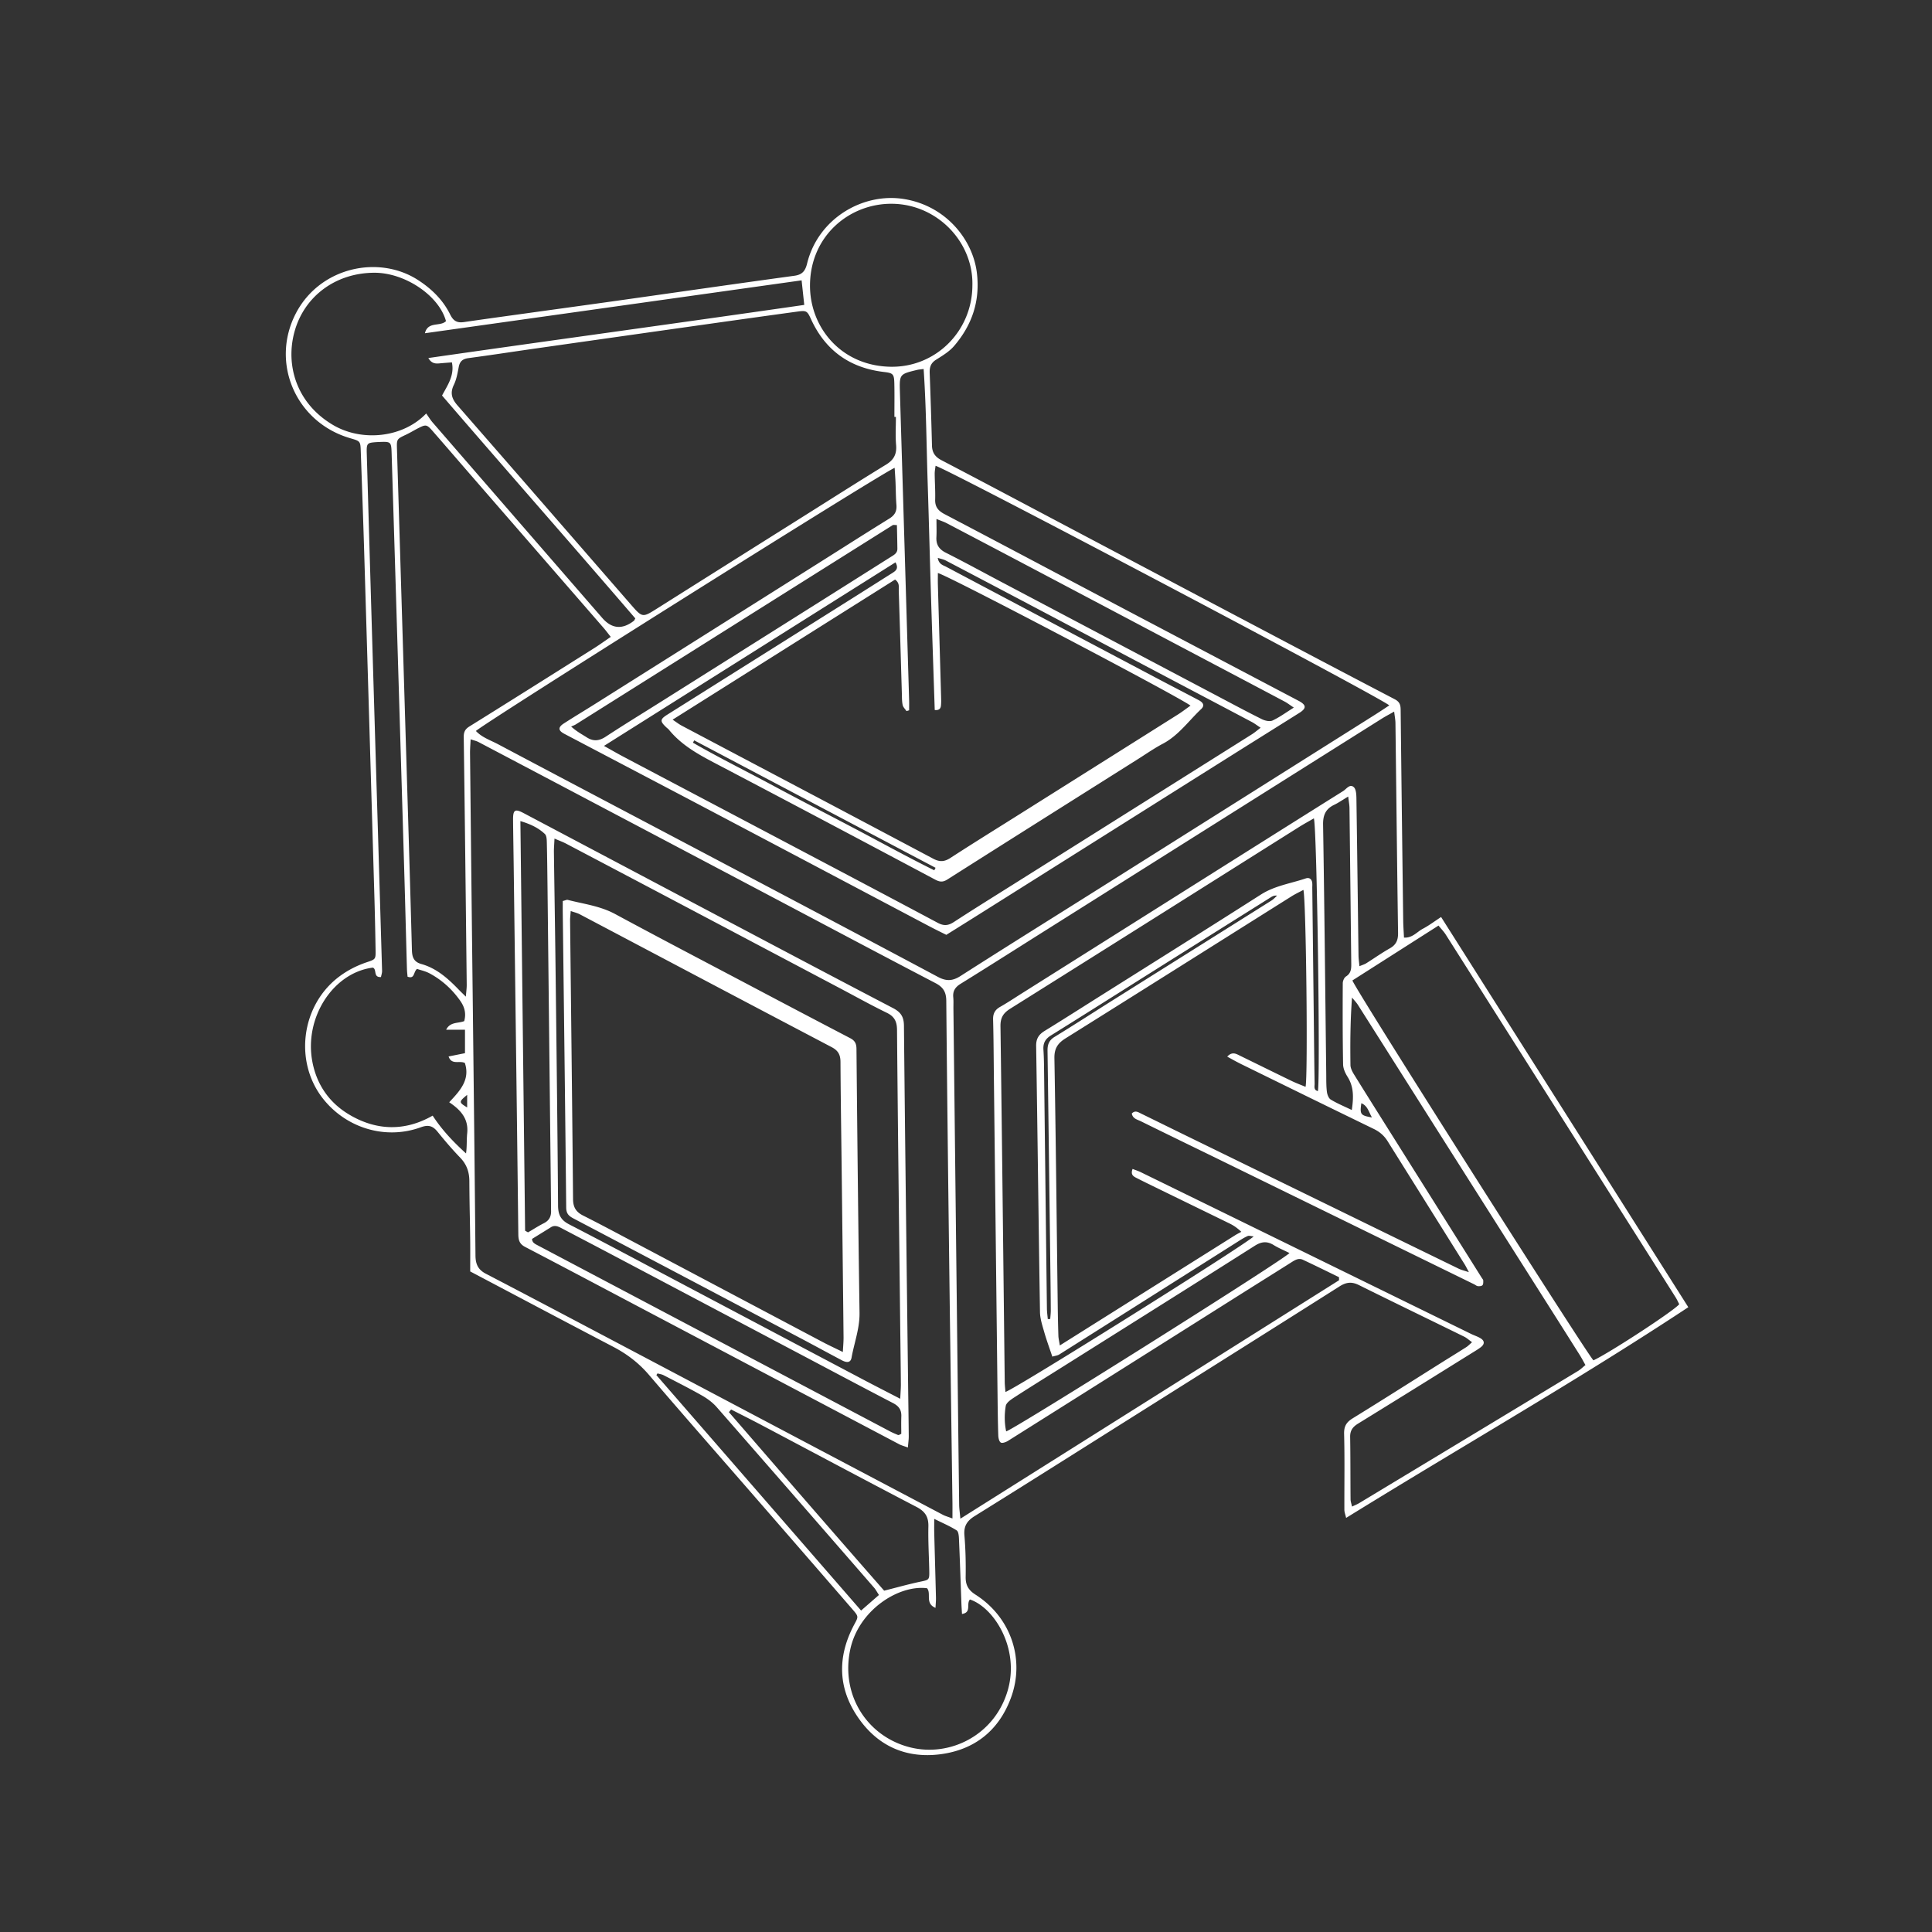 <svg xmlns="http://www.w3.org/2000/svg" width="550" height="550" fill="none" viewBox="0 0 550 550">
    <rect x="0" y="0" width="550" height="550" fill="#333333" stroke="none"/>
    <path fill="#fff" fill-rule="evenodd" d="M133.859 361.943c0-.963.003-1.929.006-2.896v-.001c.007-2.076.014-4.16-.011-6.241-.026-2.165-.066-4.33-.105-6.495a651.043 651.043 0 0 1-.134-10.079c-.009-2.602-.769-4.76-2.607-6.669-2.255-2.34-4.373-4.822-6.42-7.353-1.35-1.669-2.58-2.104-4.786-1.3-9.937 3.623-21.024.332-27.693-7.948-8.467-10.523-6.433-26.662 4.33-34.85 2.473-1.882 5.159-3.236 8.08-4.218 2.376-.794 2.442-.852 2.402-3.343-.084-5.426-.208-10.851-.368-16.277-.955-32.643-1.918-65.286-2.9-97.924-.217-7.2-.472-14.398-.726-21.597-.074-2.07-.147-4.14-.219-6.211-.102-2.949-.116-2.953-3-3.788l-.01-.004c-15.416-4.475-22.809-21.383-15.483-35.515 6.829-13.174 23.577-16.788 34.823-9.493 3.916 2.54 7.1 5.692 9.138 9.83.928 1.887 2.042 2.389 3.942 2.114 4.763-.694 9.53-1.355 14.297-2.015l4.458-.618c3.023-.42 6.047-.838 9.071-1.255 5.378-.743 10.757-1.485 16.135-2.244 5.297-.747 10.594-1.5 15.891-2.253h.001c11.396-1.62 22.793-3.24 34.195-4.798 2.291-.31 3.104-1.447 3.606-3.503 3.139-12.778 15.779-20.13 27.35-18.377 12.01 1.816 19.842 11.5 20.983 21.103.946 7.992-1.389 14.821-6.491 20.77-1.263 1.476-3.013 2.577-4.703 3.641l-.004.002-.448.283c-1.474.932-1.851 2.122-1.793 3.729.257 6.9.479 13.804.652 20.708.049 1.998.906 3.215 2.7 4.152 8.569 4.474 17.112 8.998 25.655 13.522l.026.014c3.214 1.702 6.428 3.404 9.643 5.103l.032.017.002.001c14.81 7.83 29.619 15.661 44.433 23.483l7.451 3.933.006.003c13.91 7.344 27.82 14.688 41.769 21.962 1.421.742 1.688 1.599 1.705 3.002.218 20.029.471 40.053.728 60.082.015 1.046.075 2.09.136 3.174v.001c.03.526.06 1.061.086 1.611 1.701.093 2.828-.746 3.916-1.556.474-.353.941-.7 1.444-.961 1.18-.617 2.288-1.374 3.489-2.195h.001c.546-.373 1.112-.76 1.713-1.153l35.617 56.214.783 1.237 1.225 1.932 32.754 51.697c-20.515 13.543-41.494 26.158-62.558 38.823h-.001c-11.614 6.984-23.253 13.983-34.855 21.161-.073-.327-.155-.622-.23-.895-.145-.523-.267-.966-.267-1.409-.009-2.423 0-4.845.01-7.268.019-4.779.038-9.557-.086-14.333-.057-2.206.666-3.352 2.46-4.458 5.973-3.674 11.903-7.416 17.834-11.159l.005-.003.026-.016c2.4-1.514 4.8-3.029 7.203-4.539 1-.63 2.004-1.254 3.008-1.878l.002-.001a447.195 447.195 0 0 0 4.263-2.672c.307-.195.581-.446.938-.773.195-.179.414-.38.678-.608-.293-.211-.557-.417-.807-.612-.487-.381-.918-.717-1.4-.955a4580.74 4580.74 0 0 0-11.573-5.661l-.025-.013-.008-.003c-6.145-2.999-12.289-5.997-18.412-9.037-2.007-.995-3.579-.835-5.47.364-15.53 9.843-31.09 19.637-46.651 29.431l-.008.006-12.9 8.121c-3.404 2.143-6.807 4.289-10.209 6.434-11.363 7.164-22.724 14.328-34.133 21.418-2.211 1.372-3.139 2.877-2.917 5.51.337 3.925.417 7.885.355 11.828-.035 2.353.826 3.769 2.806 5.03 10.035 6.398 14.195 18.386 10.039 29.486-3.436 9.182-10.278 14.657-19.98 15.936-9.319 1.229-17.231-1.967-22.853-9.56-6.433-8.689-6.771-18.013-1.647-27.519l.008-.013c1.111-2.061 1.152-2.136-.554-4.107a24229.565 24229.565 0 0 0-26.373-30.387c-3.282-3.776-6.571-7.546-9.859-11.315l-.003-.003c-7.28-8.343-14.56-16.687-21.756-25.099-2.89-3.379-6.242-5.928-10.136-7.966-9.88-5.161-19.738-10.371-29.773-15.674l-.076-.04c-3.605-1.905-7.233-3.822-10.893-5.753zm188.562-29.171c.291.114.567.215.832.313.531.195 1.015.372 1.477.597a74716.057 74716.057 0 0 1 41.194 20.158l17.626 8.637.181.088c11.69 5.729 23.38 11.458 35.074 17.182.346.171.706.318 1.065.466.557.228 1.112.456 1.616.769 1.204.741 1.199 1.678.04 2.562-.648.493-1.348.923-2.047 1.351l-.021.013-.409.252-6.772 4.211a5699.82 5699.82 0 0 1-25.667 15.906c-1.505.924-2.278 1.954-2.251 3.774.059 3.552.069 7.105.08 10.657.007 2.368.014 4.736.036 7.103.002.414.108.826.23 1.299.062.242.128.501.187.784.286-.137.547-.256.79-.365l.001-.001h.001c.478-.216.882-.399 1.259-.629a59193.387 59193.387 0 0 0 62.307-37.624c.482-.294.916-.67 1.375-1.068v-.001c.229-.198.465-.403.716-.605-.206-.365-.393-.707-.571-1.032a33.44 33.44 0 0 0-.996-1.739 4293.64 4293.64 0 0 0-8.858-14.004c-5.359-8.456-10.721-16.91-16.082-25.365l-16.082-25.366c-2.746-4.337-5.491-8.675-8.235-13.013-4.638-7.329-9.275-14.659-13.925-21.983-.324-.514-.728-.979-1.132-1.444-.192-.221-.385-.443-.568-.67-.488 6.598-.533 12.899-.444 19.199.013.915.524 1.896 1.03 2.713 3.27 5.276 6.577 10.532 9.883 15.786l.085.135 1.807 2.873c4.09 6.508 8.183 13.016 12.275 19.523 4.1 6.517 8.199 13.035 12.296 19.554.029.046.061.092.094.138l.056.076c.132.179.267.361.276.545.018.457.036 1.061-.226 1.345-.249.271-.866.307-1.301.267-.242-.024-.47-.169-.699-.315-.116-.073-.231-.147-.349-.205l-23.902-11.695a237350.06 237350.06 0 0 0-48.133-23.549 5760.324 5760.324 0 0 0-7.901-3.854l-.007-.003-.004-.003a3080.905 3080.905 0 0 1-14.954-7.316 10.061 10.061 0 0 0-.59-.259l-.001-.001c-.858-.355-1.765-.731-1.984-1.938.846-.91 1.636-.504 2.403-.109l.138.07.132.066c1.855.904 3.705 1.814 5.557 2.723l.019.01c1.506.74 3.012 1.48 4.521 2.218l11.98 5.851.297.146c12.214 5.966 24.427 11.931 36.642 17.894l2.697 1.317.081.04c9.531 4.654 19.066 9.31 28.604 13.948.463.225.96.379 1.634.587l.001.001c.362.112.775.239 1.26.402-.222-.417-.396-.751-.542-1.031-.271-.518-.443-.848-.639-1.162-3.656-5.847-7.314-11.692-10.972-17.538-3.668-5.86-7.336-11.721-11.001-17.583-.968-1.545-2.251-2.655-3.916-3.463-11.818-5.738-23.612-11.523-35.404-17.307l-2.345-1.15a64.178 64.178 0 0 1-2.688-1.423l-.001-.001h-.001c-.416-.228-.843-.463-1.289-.703 1.318-1.432 2.388-.892 3.401-.382l.267.134c2.087 1.016 4.17 2.038 6.253 3.06l.012.007c2.783 1.366 5.565 2.731 8.356 4.081.884.428 1.795.797 2.72 1.17.426.172.855.345 1.285.526.715-2.695.164-53.111-.609-56.064-.361.193-.719.377-1.072.559h-.001c-.776.399-1.531.786-2.248 1.235-7.154 4.496-14.306 8.998-21.458 13.499l-.012.008c-14.298 8.999-28.597 17.999-42.919 26.959-2.22 1.39-3.223 2.882-3.174 5.657.306 17.39.514 34.783.722 52.174.073 6.089.146 12.178.224 18.266.035 2.86.097 5.723.186 8.583.015.478.099.953.212 1.585v.001c.06.335.127.715.197 1.162 16.885-10.62 33.384-20.992 49.883-31.36.385-.243.786-.456 1.188-.67l.004-.002c.199-.106.399-.212.597-.322-1.425-1.328-2.42-1.914-3.459-2.42a7938.13 7938.13 0 0 0-12.096-5.902l-.013-.007a10052.9 10052.9 0 0 1-8.106-3.952l-.702-.343c-1.804-.88-3.61-1.76-5.398-2.672l-.062-.031c-.849-.435-1.761-.901-1.124-2.562zm-51.276 98.262.002-.584c.003-.964.005-1.768-.003-2.573-.102-7.509-.206-15.017-.311-22.526-.187-13.506-.375-27.012-.546-40.518-.333-26.64-.662-53.28-.902-79.92-.022-2.486-.848-3.88-3.081-5.043-11.947-6.228-23.852-12.53-35.757-18.832l-.006-.003c-4.221-2.234-8.441-4.469-12.664-6.7-15.176-8.018-30.356-16.033-45.532-24.042l-2.824-1.491-.033-.017a25118.508 25118.508 0 0 0-33.267-17.54c-.374-.197-.784-.322-1.307-.482-.278-.085-.587-.179-.94-.299-.022.507-.049.982-.074 1.435-.052.919-.099 1.747-.09 2.574a48527.035 48527.035 0 0 0 .774 70.447c.277 24.174.554 48.347.775 72.521.023 2.46.751 4.022 2.975 5.177 10.334 5.376 20.637 10.815 30.937 16.253l.015.007 6.5 3.431a60482.07 60482.07 0 0 1 32.813 17.338l.042.022.055.029 12.351 6.53a60912.351 60912.351 0 0 0 47.366 25.001c.427.227.888.388 1.518.61.346.121.742.26 1.213.438v-.004zm-16.096-312.345h-.431c0-.947.005-1.894.009-2.841.012-2.208.023-4.416-.027-6.625-.058-2.775-.36-3.024-2.997-3.335-9.701-1.154-16.645-6.127-20.726-15.034-1.07-2.33-1.283-2.508-3.832-2.157-9.275 1.27-18.55 2.57-27.821 3.88a42341.903 42341.903 0 0 0-46.846 6.642c-2.386.34-4.771.69-7.155 1.04h-.001a913.164 913.164 0 0 1-11.869 1.691c-1.617.217-2.451.892-2.758 2.509l-.059.316c-.309 1.638-.626 3.326-1.339 4.794-1.132 2.34-.564 4.005 1.052 5.856 11.866 13.577 23.698 27.185 35.529 40.79v.001l.031.035c4.586 5.274 9.172 10.548 13.76 15.82 3.306 3.8 3.325 3.788 7.486 1.163l.106-.066c13.39-8.449 26.788-16.878 40.191-25.309l2.349-1.478c1.802-1.134 3.603-2.271 5.404-3.408h.001l.002-.002c5.7-3.597 11.401-7.195 17.152-10.714 2.211-1.354 3.068-3.01 2.842-5.59-.161-1.841-.124-3.699-.086-5.557v-.001c.016-.807.033-1.615.033-2.42Zm11.943 44.444c2.484.461 68.785 35.284 71.918 37.745-.423.301-.82.59-1.202.869l-.003.002c-.808.59-1.55 1.131-2.324 1.619-12.625 7.963-25.257 15.913-37.889 23.864l-7.177 4.517c-1.754 1.105-3.512 2.206-5.269 3.308h-.001c-4.845 3.037-9.691 6.074-14.488 9.186-1.704 1.106-3.054 1.185-4.87.222a25154.295 25154.295 0 0 0-51.369-27.185c-6.764-3.574-13.529-7.148-20.293-10.724-.482-.256-.935-.57-1.511-.972-.304-.211-.642-.447-1.037-.71l21.303-13.417.177-.111c14.051-8.85 27.967-17.614 41.852-26.357 1.128.817 1.091 1.755 1.057 2.621a7.738 7.738 0 0 0-.009.567c.219 6.712.416 13.423.613 20.135l.27 9.156c.008.223.012.447.017.672.017.866.034 1.737.214 2.569.092.427.393.811.696 1.195.137.174.274.349.392.528l.75-.227c0-.309.003-.618.006-.928v-.001c.006-.62.012-1.24-.006-1.859-.866-29.193-1.731-58.382-2.615-87.575l-.002-.081c-.158-5.234-.158-5.244 4.93-6.468.292-.07.593-.105.995-.151.234-.027.501-.058.821-.102.517 7.558.7 15.045.881 22.505l.001.003c.079 3.245.158 6.484.264 9.722.196 5.993.364 11.988.532 17.982v.003c.136 4.853.272 9.707.423 14.56.249 8.036.518 16.068.788 24.14v.007l.273 8.159c1.114.137 1.665-.32 1.762-1.181.098-.855.072-1.727.046-2.595l-.01-.358c-.149-5.28-.301-10.559-.453-15.837v-.002c-.152-5.272-.304-10.544-.453-15.818a62.952 62.952 0 0 1-.006-2.087c.003-.364.006-.733.006-1.11m2.398 102.999c-.545-.274-1.08-.54-1.606-.802h-.001a141.122 141.122 0 0 1-3.237-1.644c-7.721-4.079-15.439-8.16-23.157-12.241l-.007-.004-.003-.001a42589.3 42589.3 0 0 0-37.79-19.966c-8.452-4.459-16.914-8.902-25.375-13.344l-.004-.003c-5.855-3.073-11.709-6.147-17.56-9.226-1.776-.937-1.834-1.856-.12-2.962a312.122 312.122 0 0 1 5.267-3.297c1.175-.726 2.351-1.451 3.52-2.186 21.196-13.351 42.384-26.707 63.576-40.067 2.104-1.326 4.205-2.656 6.306-3.987 4.647-2.942 9.295-5.885 13.976-8.778 1.545-.954 2.167-2.095 2.02-3.876-.115-1.397-.152-2.8-.188-4.202l-.001-.002c-.02-.767-.04-1.534-.073-2.301-.038-.89-.097-1.778-.157-2.685v-.008c-.03-.448-.059-.9-.087-1.36-2.562.75-116.976 72.714-119.205 74.903 1.286 1.378 2.938 2.156 4.577 2.927.562.265 1.122.529 1.665.815 13.05 6.923 26.117 13.813 39.183 20.704l.01.005A32210.186 32210.186 0 0 1 210.204 248c18.945 10.005 37.892 20.011 56.793 30.098 2.393 1.279 4.173 1.203 6.455-.257 9.198-5.885 18.448-11.692 27.697-17.497l.005-.004c3.863-2.425 7.725-4.849 11.583-7.279 26.201-16.504 52.401-33.016 78.597-49.528.935-.591 1.858-1.199 2.796-1.818h.001c.452-.298.907-.598 1.368-.9-2.078-2.073-126.558-67.763-129.168-68.207-.027.241-.062.481-.097.721-.073.51-.146 1.017-.143 1.521.008.954.041 1.908.073 2.862v.001c.052 1.512.104 3.024.06 4.534-.062 2.083.906 3.188 2.673 4.116a9512.507 9512.507 0 0 1 29.483 15.554l.007.003c5.518 2.92 11.036 5.839 16.557 8.752 11.278 5.95 22.562 11.891 33.845 17.832l.015.007c6.95 3.66 13.901 7.32 20.85 10.981 2.273 1.199 2.335 2.14.213 3.472-3.114 1.957-6.23 3.909-9.347 5.861l-.012.007c-3.399 2.129-6.797 4.257-10.19 6.391a194531.803 194531.803 0 0 0-48.017 30.224l-.071.045-24.027 15.126c-1.955 1.231-3.917 2.456-5.892 3.69l-.008.005-2.904 1.815zm111.812 98.333a31.206 31.206 0 0 0-.009-.437l-.008-.438c-.911-.442-1.82-.886-2.73-1.331l-.003-.001a468.981 468.981 0 0 0-7.564-3.641c-1.204-.56-2.245.098-3.257.738l-.042.026c-2.44 1.545-4.887 3.08-7.334 4.615a2359.713 2359.713 0 0 0-5.44 3.417l-11.726 7.396-.005.003a52396.397 52396.397 0 0 1-56.116 35.363c-.595.373-1.621.75-2.06.488-.484-.293-.698-1.319-.72-2.038-.118-3.65-.16-7.303-.202-10.953v-.002l-.006-.584c-.176-15.096-.349-30.192-.522-45.288-.173-15.096-.346-30.192-.522-45.288-.016-1.429-.029-2.857-.043-4.286-.037-3.998-.074-7.997-.179-11.991-.044-1.688.533-2.767 1.998-3.597 1.522-.859 2.994-1.804 4.466-2.749l.001-.001c.52-.333 1.04-.667 1.563-.997l25.562-16.11 25.507-16.076.017-.011.003-.002c13.509-8.511 27.017-17.023 40.548-25.503.239-.15.478-.363.722-.579.703-.624 1.44-1.277 2.284-.531.679.599.741 2.117.759 3.227.147 9.678.27 19.358.393 29.038v.037c.066 5.207.132 10.415.202 15.623.009.637.078 1.275.157 1.996.036.334.074.685.109 1.063.322-.138.6-.246.847-.342.438-.17.775-.301 1.076-.488.8-.503 1.591-1.022 2.381-1.542 1.437-.944 2.873-1.887 4.368-2.729 1.785-1.008 2.348-2.345 2.322-4.352-.193-13.289-.349-26.578-.506-39.867-.079-6.642-.157-13.284-.24-19.926-.009-.598-.092-1.196-.193-1.922v-.003a52.036 52.036 0 0 1-.171-1.316c-.512.291-.971.546-1.392.781-.784.436-1.44.8-2.076 1.199-8.522 5.357-17.042 10.723-25.561 16.088l-6.997 4.407a552103.47 552103.47 0 0 0-63.355 39.902c-2.297 1.447-4.591 2.897-6.886 4.347l-.003.002c-5.711 3.609-11.421 7.217-17.162 10.774-1.532.95-2.256 2.06-2.083 3.845.069.722.059 1.455.05 2.187-.005.356-.01.713-.005 1.067l.474 41.369.476 41.513.001.05c.221 19.421.443 38.843.683 58.26.008.733.087 1.463.183 2.362l.001.001c.051.48.108 1.009.162 1.611 35.345-22.254 70.184-44.192 105.01-66.122l.723-.455 2.066-1.302zM173.053 180.266c.238.306.504.648.817 1.042-.605.411-1.168.802-1.706 1.175-1.039.722-1.983 1.377-2.954 1.989l-1.462.922-.005.003c-11.357 7.16-22.716 14.321-34.115 21.412-1.274.795-1.634 1.625-1.612 3.095.309 22.094.556 44.189.802 66.283l.046 4.153c.009.612-.05 1.224-.125 2.01-.039.405-.083.856-.123 1.378-.35-.345-.644-.632-.899-.882a58.231 58.231 0 0 1-1.157-1.152c-3.042-3.148-6.278-6.047-10.616-7.259-2.118-.591-2.624-1.914-2.678-3.947-.436-16.223-.925-32.443-1.415-48.663v-.019l-.325-10.783c-.624-20.816-1.255-41.629-1.887-62.442l-.001-.03-.004-.157-.621-20.466c-.088-2.924-.084-2.926 2.47-4.134l.074-.035a35.24 35.24 0 0 0 2.017-1.063v-.001c.543-.301 1.087-.603 1.642-.881 2.046-1.025 2.326-.963 3.996.951 2.216 2.541 4.423 5.092 6.63 7.644 1.471 1.7 2.942 3.401 4.416 5.098 6.271 7.221 12.544 14.44 18.818 21.659 6.276 7.222 12.552 14.444 18.825 21.667.367.425.712.868 1.15 1.43v.001zm211.941 98.853c1.412 3.477 66.96 106.622 68.62 108.141 4.418-2.016 22.964-14.115 24.429-15.98-.104-.199-.207-.407-.311-.617v-.001c-.232-.468-.471-.952-.759-1.402-8.329-13.169-16.668-26.329-25.006-39.489-13.458-21.241-26.915-42.482-40.391-63.71-.366-.58-.817-1.104-1.31-1.677h-.001a38.841 38.841 0 0 1-.753-.894l-11.346 7.233zM121.329 117.716c.238.332.454.65.66.954.398.587.762 1.123 1.183 1.608 16.081 18.551 32.176 37.092 48.271 55.633 2.706 3.117 5.718 3.384 9.036.8.042-.034.07-.087.143-.225.051-.095.124-.232.239-.432-9.46-11.017-19.025-22.001-28.607-33.005-8.812-10.12-17.64-20.257-26.414-30.452.222-.415.451-.823.678-1.23 1.417-2.533 2.786-4.981 2.128-8.209l-.924.072c-.932.072-1.805.14-2.681.221-1.181.106-2.233-.018-3.099-1.528 17.054-2.448 34.04-4.826 51.01-7.201 18.666-2.613 37.311-5.224 56.003-7.921l-.665-6.163-.09-.83-46.451 6.523-.052.007-60.732 8.53c.514-2.113 2.009-2.325 3.47-2.532.95-.135 1.885-.267 2.528-.918-1.971-7.26-11.655-13.777-20.335-13.773-10.931 0-19.98 6.576-22.79 16.784-2.62 9.519.546 20.455 11.05 26.6 8.122 4.75 19.75 3.663 26.441-3.317zm10.825 172.978c.63-2.326.022-4.156-1.155-5.821-2.308-3.267-5.217-5.914-8.751-7.796-.812-.433-1.714-.697-2.539-.939v-.001a24.42 24.42 0 0 1-1-.308c-.382.326-.568.791-.741 1.224-.317.791-.589 1.473-1.945.987-.018-.226-.04-.458-.063-.693a22.95 22.95 0 0 1-.114-1.553c-.114-4.027-.222-8.054-.33-12.081v-.001c-.148-5.536-.296-11.073-.461-16.61-.586-19.834-1.183-39.669-1.781-59.506v-.015l-.461-15.301c-.435-14.395-.879-28.785-1.327-43.179-.107-3.362-.174-3.415-3.628-3.268l-.198.008h-.001c-.131.005-.262.009-.391.018-2.78.182-2.944.307-2.86 3.215.644 22.377 1.297 44.76 1.967 67.137.317 10.65.637 21.299.956 31.949l.001.012v.011c.482 16.059.964 32.118 1.436 48.179.013.424-.094.852-.195 1.256-.045.18-.088.356-.12.524-1.351.089-1.487-.685-1.62-1.435-.093-.532-.185-1.053-.706-1.246-11.331 1.447-19.59 14.27-17.201 26.808 1.23 6.452 4.733 11.54 10.274 14.905 7.926 4.809 16.144 4.907 23.967.422 2.713 4.165 5.954 7.544 9.502 10.763.164-1.116.186-2.192.208-3.244.017-.833.034-1.65.12-2.462.427-4.067-1.722-6.606-5.119-8.862l.134-.143c2.923-3.123 5.885-6.287 4.324-11.041-.548-.281-1.19-.272-1.829-.263-1.137.015-2.259.031-2.802-1.593l2.164-.433.017-.003.02-.004c.825-.166 1.641-.329 2.465-.492v-6.674h-5.363c.795-1.606 2.118-1.827 3.454-2.051.574-.096 1.15-.193 1.687-.4zm41.942-77.139.002.001c1.167.658 2.145 1.209 3.135 1.734 6.454 3.408 12.91 6.813 19.365 10.218l.02.01c6.448 3.4 12.895 6.801 19.341 10.205l9.076 4.79.002.001c13.982 7.378 27.965 14.756 41.915 22.195 1.732.924 2.979.821 4.582-.222 4.37-2.848 8.789-5.619 13.208-8.389l.002-.001c1.346-.843 2.691-1.687 4.035-2.532l20.4-12.829c15.742-9.898 31.483-19.796 47.221-29.702.533-.337 1.031-.731 1.6-1.181.27-.214.556-.441.869-.68a49.561 49.561 0 0 1-.944-.643c-.575-.397-1.053-.728-1.56-.995-4.874-2.581-9.754-5.153-14.634-7.726l-.013-.006-.088-.047c-2.591-1.365-5.181-2.731-7.771-4.098-6.588-3.478-13.175-6.96-19.762-10.441-6.58-3.478-13.16-6.957-19.741-10.431a8456.897 8456.897 0 0 0-25.139-13.232c-.398-.209-.838-.332-1.369-.48-.27-.076-.564-.158-.887-.261.247 1.54 1.132 1.947 1.938 2.318.152.07.301.138.442.213a54496.816 54496.816 0 0 0 60.93 32.23c1.734.916 3.472 1.821 5.211 2.727h.002a862.55 862.55 0 0 1 5.794 3.036c1.367.724 1.66 1.589.666 2.522-1.096 1.029-2.124 2.133-3.151 3.236-2.323 2.495-4.646 4.99-7.767 6.634-1.762.927-3.437 2.017-5.113 3.106l-.001.001c-.643.418-1.285.836-1.932 1.244a32496.07 32496.07 0 0 1-7.682 4.843l-.042.027-.006.004c-15.527 9.79-31.055 19.58-46.554 29.416-1.296.822-2.184.724-3.472.036-20.291-10.794-40.59-21.561-60.939-32.244l-.86-.45c-5.144-2.692-10.254-5.367-14.018-9.997a3.023 3.023 0 0 0-.421-.393c-.08-.066-.161-.132-.237-.202-1.931-1.816-1.9-2.34.28-3.712l25.929-16.306 25.913-16.297c2.289-1.439 4.572-2.885 6.855-4.331l.007-.004c1.714-1.085 3.427-2.17 5.143-3.253l.066-.041c1.005-.634 2.003-1.264.982-3.089a924322.955 924322.955 0 0 0-82.983 52.255v.004c.8.445 1.507.844 2.155 1.209m198.57 20.197c.452-.258.907-.517 1.363-.782.879 2.542 1.871 74.505 1.144 77.642-1.042-.254-.992-1.01-.946-1.692.01-.152.02-.301.018-.439-.08-4.56-.13-9.122-.18-13.683-.02-1.754-.039-3.509-.06-5.263l-.426-36.705c-.003-.182.002-.364.007-.546a6.75 6.75 0 0 0-.016-.933c-.124-1.114-.844-1.625-1.86-1.283-1.297.439-2.616.802-3.936 1.165-3.031.834-6.061 1.668-8.812 3.422-11.592 7.393-23.228 14.714-34.865 22.035-3.976 2.502-7.953 5.004-11.928 7.509-1.162.732-2.323 1.467-3.484 2.202l-.016.01-.001.001c-3.75 2.373-7.502 4.747-11.284 7.066-1.665 1.026-2.446 2.211-2.415 4.289.198 12.401.367 24.803.537 37.206v.01c.176 12.852.351 25.705.559 38.557.027 1.631.507 3.274.977 4.884.084.289.168.576.249.862.44 1.541.963 3.06 1.51 4.65l.001.004c.254.736.513 1.487.771 2.263.262-.079.514-.138.754-.194.471-.111.892-.21 1.239-.427 12.706-8.015 25.403-16.045 38.101-24.075l.33-.209 12.35-7.809.17-.108h.001c.862-.547 1.728-1.095 2.653-1.503.273-.121.623-.062 1.04.008.213.035.444.074.691.094-2.753 2.628-68.287 43.707-70.676 44.275-.023-.316-.05-.628-.078-.937-.058-.655-.116-1.297-.122-1.94-.105-8.998-.208-17.997-.311-26.995v-.001c-.282-24.745-.565-49.49-.901-74.236-.031-2.384.768-3.729 2.758-4.977a31846.678 31846.678 0 0 0 60.113-37.804c7.348-4.628 14.695-9.256 22.044-13.882.955-.601 1.939-1.162 2.937-1.731m-97.02 223.392c.018-.652.037-1.312.478-1.804 6.894 2.329 14.067 13.818 10.857 25.528-3.543 12.916-16.326 19.381-27.732 16.606-12.144-2.953-20.002-14.692-17.205-27.883 2.371-11.198 13.764-18.484 21.867-17.454.509.607.514 1.401.519 2.219.008 1.264.016 2.587 1.887 3.371.018-.372.042-.721.064-1.054v-.002c.044-.659.084-1.258.069-1.857-.084-3.387-.177-6.775-.27-10.164-.077-2.821-.154-5.641-.227-8.461a80.457 80.457 0 0 1-.005-2.166v-.002c.002-.481.005-1.015.005-1.633a145.8 145.8 0 0 0 2.035.987h.001c1.607.768 3.029 1.448 4.349 2.29.528.337.626 1.585.661 2.424.191 4.363.347 8.728.504 13.094v.002c.062 1.743.125 3.485.189 5.228.023.636.062 1.271.104 1.95v.004c.021.353.044.717.065 1.101 1.728-.276 1.756-1.288 1.785-2.324m1.172-375.787c.355-12.379-9.884-23.083-22.604-23.345-12.219-.253-23.55 9.022-23.625 23.194-.067 11.815 8.662 22.835 22.732 23.195 12.93.333 23.395-10.017 23.497-23.04v-.004Zm-68.687 319.898c-.105.124-.209.25-.314.376l-.312.374c14.799 17.103 29.61 34.193 44.191 50.825 1.198-.301 2.336-.598 3.435-.884l.002-.001c2.397-.624 4.606-1.199 6.838-1.668l.18-.038c2.312-.486 2.438-.512 2.395-2.946a286.14 286.14 0 0 0-.127-4.34v-.001c-.095-2.795-.191-5.59-.126-8.384.066-2.731-.911-4.285-3.361-5.563-10.327-5.381-20.613-10.839-30.899-16.297l-.012-.006c-4.52-2.399-9.041-4.797-13.565-7.189-1.838-.971-3.692-1.91-5.545-2.849-.927-.47-1.855-.94-2.78-1.414zm159.134-200.538h-.001c-.579-.404-1.04-.725-1.535-.985-6.656-3.531-13.32-7.047-19.983-10.563l-6.679-3.525-15.168-8.014a72510.375 72510.375 0 0 0-30.32-16.015 9341.145 9341.145 0 0 0-24.074-12.668c-.528-.277-1.086-.492-1.746-.746a52.454 52.454 0 0 1-1.166-.461c0 .675.007 1.295.013 1.879v.002c.014 1.215.026 2.268-.031 3.318-.111 2.127.759 3.445 2.699 4.418 3.631 1.825 7.215 3.739 10.799 5.654h.001l.001.002c1.456.777 2.912 1.555 4.371 2.327l.199.105c20.584 10.87 41.168 21.739 61.757 32.609l2.404 1.272c3.466 1.837 6.932 3.673 10.445 5.419.875.435 2.22.737 3.01.373 1.416-.659 2.736-1.523 4.179-2.467h.001c.598-.391 1.217-.796 1.872-1.205l.004-.009c-.4-.266-.743-.505-1.052-.72M255.337 149.48a7.39 7.39 0 0 1-.604-.028c-.285-.021-.473-.035-.599.046-21.701 13.637-43.397 27.281-65.094 40.925l-.066.042-25.016 15.732c-.287.18-.604.312-.919.443-.15.062-.299.125-.445.192 1.287 1.148 2.401 1.826 3.434 2.454l.001.001c.324.197.641.39.952.59 1.892 1.226 3.552 1.093 5.452-.155 3.581-2.353 7.217-4.623 10.854-6.893 1.469-.916 2.937-1.833 4.402-2.755l12.667-7.975.073-.046c11.111-6.995 22.221-13.99 33.33-20.99 4.762-2.998 9.519-6.003 14.276-9.009l.01-.006c1.827-1.154 3.653-2.308 5.481-3.461.091-.058.183-.115.276-.171.836-.513 1.68-1.031 1.664-2.218-.02-1.703-.059-3.406-.098-5.123l-.001-.045-.034-1.55zm111.746 207.233a73.03 73.03 0 0 0-1.567-.754c-1.042-.491-1.996-.942-2.886-1.493-1.901-1.177-3.481-1.052-5.426.182-13.661 8.67-27.359 17.28-41.057 25.89-4.569 2.872-9.138 5.744-13.706 8.618-1.215.764-2.431 1.526-3.647 2.288l-.01.006h-.001c-3.372 2.113-6.745 4.225-10.084 6.39-.945.613-2.229 1.488-2.384 2.407-.395 2.353-.395 4.813.12 7.241 2.553-.741 78.539-48.542 80.648-50.766zM249.671 453.19v-.001c-.292-.473-.522-.848-.807-1.176l-3.194-3.671-.014-.017c-13.862-15.936-27.725-31.872-41.641-47.763-1.141-1.301-2.628-2.398-4.142-3.263-2.962-1.688-5.995-3.248-9.029-4.809-.646-.333-1.293-.665-1.938-.999-.36-.186-.767-.28-1.174-.373l-.002-.001a10.808 10.808 0 0 1-.551-.136l-.004.005-.002.003c-.104.157-.209.314-.314.476 16.57 19.06 33.143 38.121 49.861 57.349l8.414 9.677c1.199-1.048 2.269-1.98 3.351-2.922l.049-.043 1.688-1.471h-.004c-.212-.323-.388-.608-.547-.865m133.933-146.676c1.82 2.867 1.759 5.885 1.226 9.484-.621-.299-1.225-.579-1.813-.851-1.492-.692-2.88-1.335-4.181-2.124-.609-.368-.999-1.438-1.097-2.238-.167-1.354-.174-2.733-.18-4.106-.002-.306-.003-.611-.006-.915-.075-6.23-.146-12.46-.217-18.69l-.001-.14c-.198-17.389-.395-34.777-.679-52.166-.049-2.757.759-4.507 3.188-5.665.805-.387 1.567-.863 2.467-1.426l.001-.001c.454-.284.944-.59 1.492-.918.057.488.117.916.171 1.304v.001c.105.755.189 1.361.198 1.968.098 8.215.19 16.431.282 24.647v.006c.073 6.574.147 13.147.224 19.72.018 1.43-.08 2.691-1.51 3.583-.519.324-.91 1.274-.91 1.94-.04 7.695-.044 15.385.093 23.075.018 1.185.6 2.477 1.252 3.512m-85.41 68.098c.032.303.064.606.091.909.114-.005.229-.008.344-.012.117-.003.233-.006.349-.011.01-.144.022-.289.034-.434l.028-.314c.05-.568.101-1.135.098-1.703-.018-3.547-.062-7.099-.107-10.647l-.1-7.931v-.036c-.233-18.439-.465-36.877-.721-55.316-.022-1.718.404-2.957 1.989-3.925 3.672-2.247 7.307-4.557 10.941-6.867l.002-.001.003-.002c1.935-1.23 3.87-2.459 5.81-3.679 6.503-4.088 13.007-8.172 19.511-12.256l.048-.03c8.499-5.338 16.999-10.675 25.494-16.019.387-.244.722-.57 1.057-.896.165-.16.33-.321.502-.472-.817-.089-1.324.173-1.803.475l-3.096 1.943-.029.019c-9.809 6.156-19.614 12.31-29.416 18.475-3.09 1.945-6.178 3.893-9.265 5.841l-.004.003c-6.911 4.36-13.822 8.721-20.763 13.035-1.643 1.022-2.273 2.22-2.144 4.112.147 2.15.169 4.311.191 6.471.005.502.01 1.005.017 1.507l.291 24.621.001.074c.16 13.653.321 27.306.49 40.96.009.704.083 1.405.157 2.106M197.622 210.765l-.18.331-.18.331c4.825 2.788 9.766 5.365 14.707 7.943 2.661 1.388 5.322 2.775 7.964 4.196 5.082 2.733 10.197 5.406 15.312 8.079h.001c2.655 1.388 5.311 2.775 7.961 4.171 2.333 1.229 4.659 2.472 6.985 3.716l.001.001c5.23 2.797 10.461 5.595 15.778 8.222l.263-.511.101-.199c-22.906-12.095-45.812-24.189-68.713-36.284zM390.553 318.12a21.278 21.278 0 0 1-.592-1.196c-.584-1.248-1.085-2.318-2.418-2.858-.44 3.197-.267 3.464 3.01 4.054m-257.564-6.438c-2.416 2.007-2.407 2.114 0 3.588zm125.469 100.393c-.394-.147-.741-.264-1.052-.369h-.001c-.564-.191-1.014-.343-1.429-.563-19.276-10.164-38.55-20.339-57.823-30.514l-12.804-6.76c-3.224-1.702-6.446-3.406-9.668-5.11l-.012-.006c-8.713-4.609-17.426-9.217-26.169-13.776-1.593-.831-1.926-1.91-1.944-3.548-.378-32.321-.797-64.642-1.216-96.967l-.116-8.945a2089.65 2089.65 0 0 0-.063-4.336c-.039-2.597-.079-5.195-.102-7.794-.026-2.868.547-3.214 3.037-1.896 6.51 3.443 13.019 6.887 19.528 10.332l.032.016a72311.024 72311.024 0 0 0 41.455 21.924l.003.001.004.002c14.69 7.769 29.383 15.538 44.118 23.225 2.215 1.159 3.077 2.482 3.099 5.009.266 27.296.601 54.593.935 81.887l.001.04v.036l.249 20.396c.022 1.812.047 3.624.073 5.436.042 3.019.084 6.038.109 9.057.006.611-.055 1.222-.128 1.951-.038.383-.079.798-.116 1.263zm-2.088-15.601c-.029.508-.062 1.074-.091 1.728-1.35-.699-2.629-1.358-3.86-1.992-2.463-1.269-4.732-2.438-6.988-3.631a71196.026 71196.026 0 0 1-31.177-16.48l-17.712-9.365c-3-1.586-5.999-3.177-8.998-4.767l-.006-.003-.005-.003c-8.491-4.502-16.984-9.006-25.525-13.418-2.362-1.221-3.121-2.735-3.139-5.332-.149-20.67-.399-41.344-.648-62.014v-.002l-.08-6.613c-.074-6.086-.165-12.172-.256-18.259v-.003c-.068-4.561-.136-9.123-.197-13.684-.012-.74.031-1.479.082-2.357v-.001c.028-.471.057-.982.082-1.554.488.212.926.393 1.326.558h.001c.758.313 1.387.573 1.985.89a27680.515 27680.515 0 0 1 38.193 20.144c8.947 4.726 17.894 9.457 26.84 14.187l13.427 7.098c1.191.631 2.379 1.269 3.567 1.907h.001c3.069 1.648 6.137 3.295 9.268 4.815 2.18 1.057 2.881 2.496 2.903 4.867.176 20.693.415 41.386.654 62.077v.006c.07 6.029.14 12.057.208 18.085.029 2.656.061 5.311.093 7.966v.005c.052 4.245.104 8.491.142 12.737.006.737-.037 1.476-.09 2.408m-104.916-43.775c.028.144.044.248.057.326.02.123.03.182.054.233l.032.063c.078.154.158.312.279.426.213.2.457.382.715.519a294877.76 294877.76 0 0 0 100.89 53.276c.532.28 1.088.515 1.643.75h.001c.167.071.334.141.5.213.08.036.196.014.285-.009.057-.013.111-.04.257-.114.092-.046.22-.11.409-.201 0-.457-.005-.932-.009-1.419v-.001a78.426 78.426 0 0 1 .022-3.584c.062-1.789-.706-2.886-2.309-3.72-6.911-3.592-13.793-7.235-20.676-10.88l-4.956-2.622-18.603-9.835-.323-.17c-12.246-6.475-24.492-12.949-36.738-19.419a2356.83 2356.83 0 0 0-7.221-3.791 2514.157 2514.157 0 0 1-5.868-3.078c-.982-.515-1.945-.99-3.051-.297a879.388 879.388 0 0 1-3.714 2.301c-.564.349-1.123.693-1.671 1.033zm-1.962-2.34.83.471c.445-.261.886-.528 1.328-.794l.001-.001c1.048-.633 2.096-1.266 3.186-1.816 1.532-.773 2.109-1.962 2.043-3.592-.017-.43-.016-.862-.016-1.293a50.15 50.15 0 0 0-.002-.776c-.321-29.298-.646-58.591-.972-87.889v-.03l-.009-.814-.019-1.63c-.046-4.092-.092-8.18-.19-12.272l-.001-.059c-.022-.85-.051-1.959-.554-2.441-1.834-1.74-4.085-2.815-6.971-3.676.453 39.227.897 77.917 1.341 116.608zm11.457-94.074c-.19.06-.429.137-.744.217 0 .39-.001.77-.003 1.143-.003.727-.006 1.428.003 2.129l.188 15.272c.282 22.912.565 45.825.793 68.737.018 1.701.72 2.376 2.078 3.091a31988.498 31988.498 0 0 1 58.811 31.01l6.329 3.342c1.873.99 3.738 1.994 5.604 2.998a771.505 771.505 0 0 0 5.607 3c1.58.835 2.557.649 2.806-.732.252-1.405.592-2.789.932-4.174.691-2.809 1.381-5.619 1.336-8.596-.368-25.046-.634-50.092-.87-75.138-.013-1.496-.457-2.344-1.767-3.028a6077.473 6077.473 0 0 1-28.269-14.856c-3.227-1.704-6.456-3.404-9.686-5.105-9.678-5.096-19.358-10.193-28.982-15.39-3.166-1.71-6.563-2.458-9.964-3.207a103.66 103.66 0 0 1-3.569-.829c-.151-.038-.327.018-.633.116m1.433 4.171c.028-.331.059-.696.088-1.113l.004.009c.342.121.662.222.963.317.609.192 1.141.36 1.626.616 7.505 3.959 15.008 7.923 22.512 11.887a22822.436 22822.436 0 0 0 49.198 25.937c1.86.977 2.486 2.189 2.495 4.191.038 7.034.129 14.067.219 21.101.038 2.93.076 5.86.11 8.79.191 16.179.377 32.358.546 48.538.006.816-.047 1.632-.11 2.59-.031.48-.065.996-.094 1.565-.748-.367-1.444-.703-2.105-1.022-1.288-.621-2.44-1.176-3.57-1.775a53390.77 53390.77 0 0 1-30.816-16.313c-7.683-4.069-15.366-8.139-23.05-12.205l-2.259-1.198c-4.04-2.143-8.079-4.286-12.162-6.341-1.998-1.008-2.819-2.358-2.841-4.644-.168-19.146-.384-38.292-.6-57.438-.082-7.294-.164-14.589-.244-21.883-.006-.498.037-.996.09-1.609" clip-rule="evenodd"/>
</svg>
